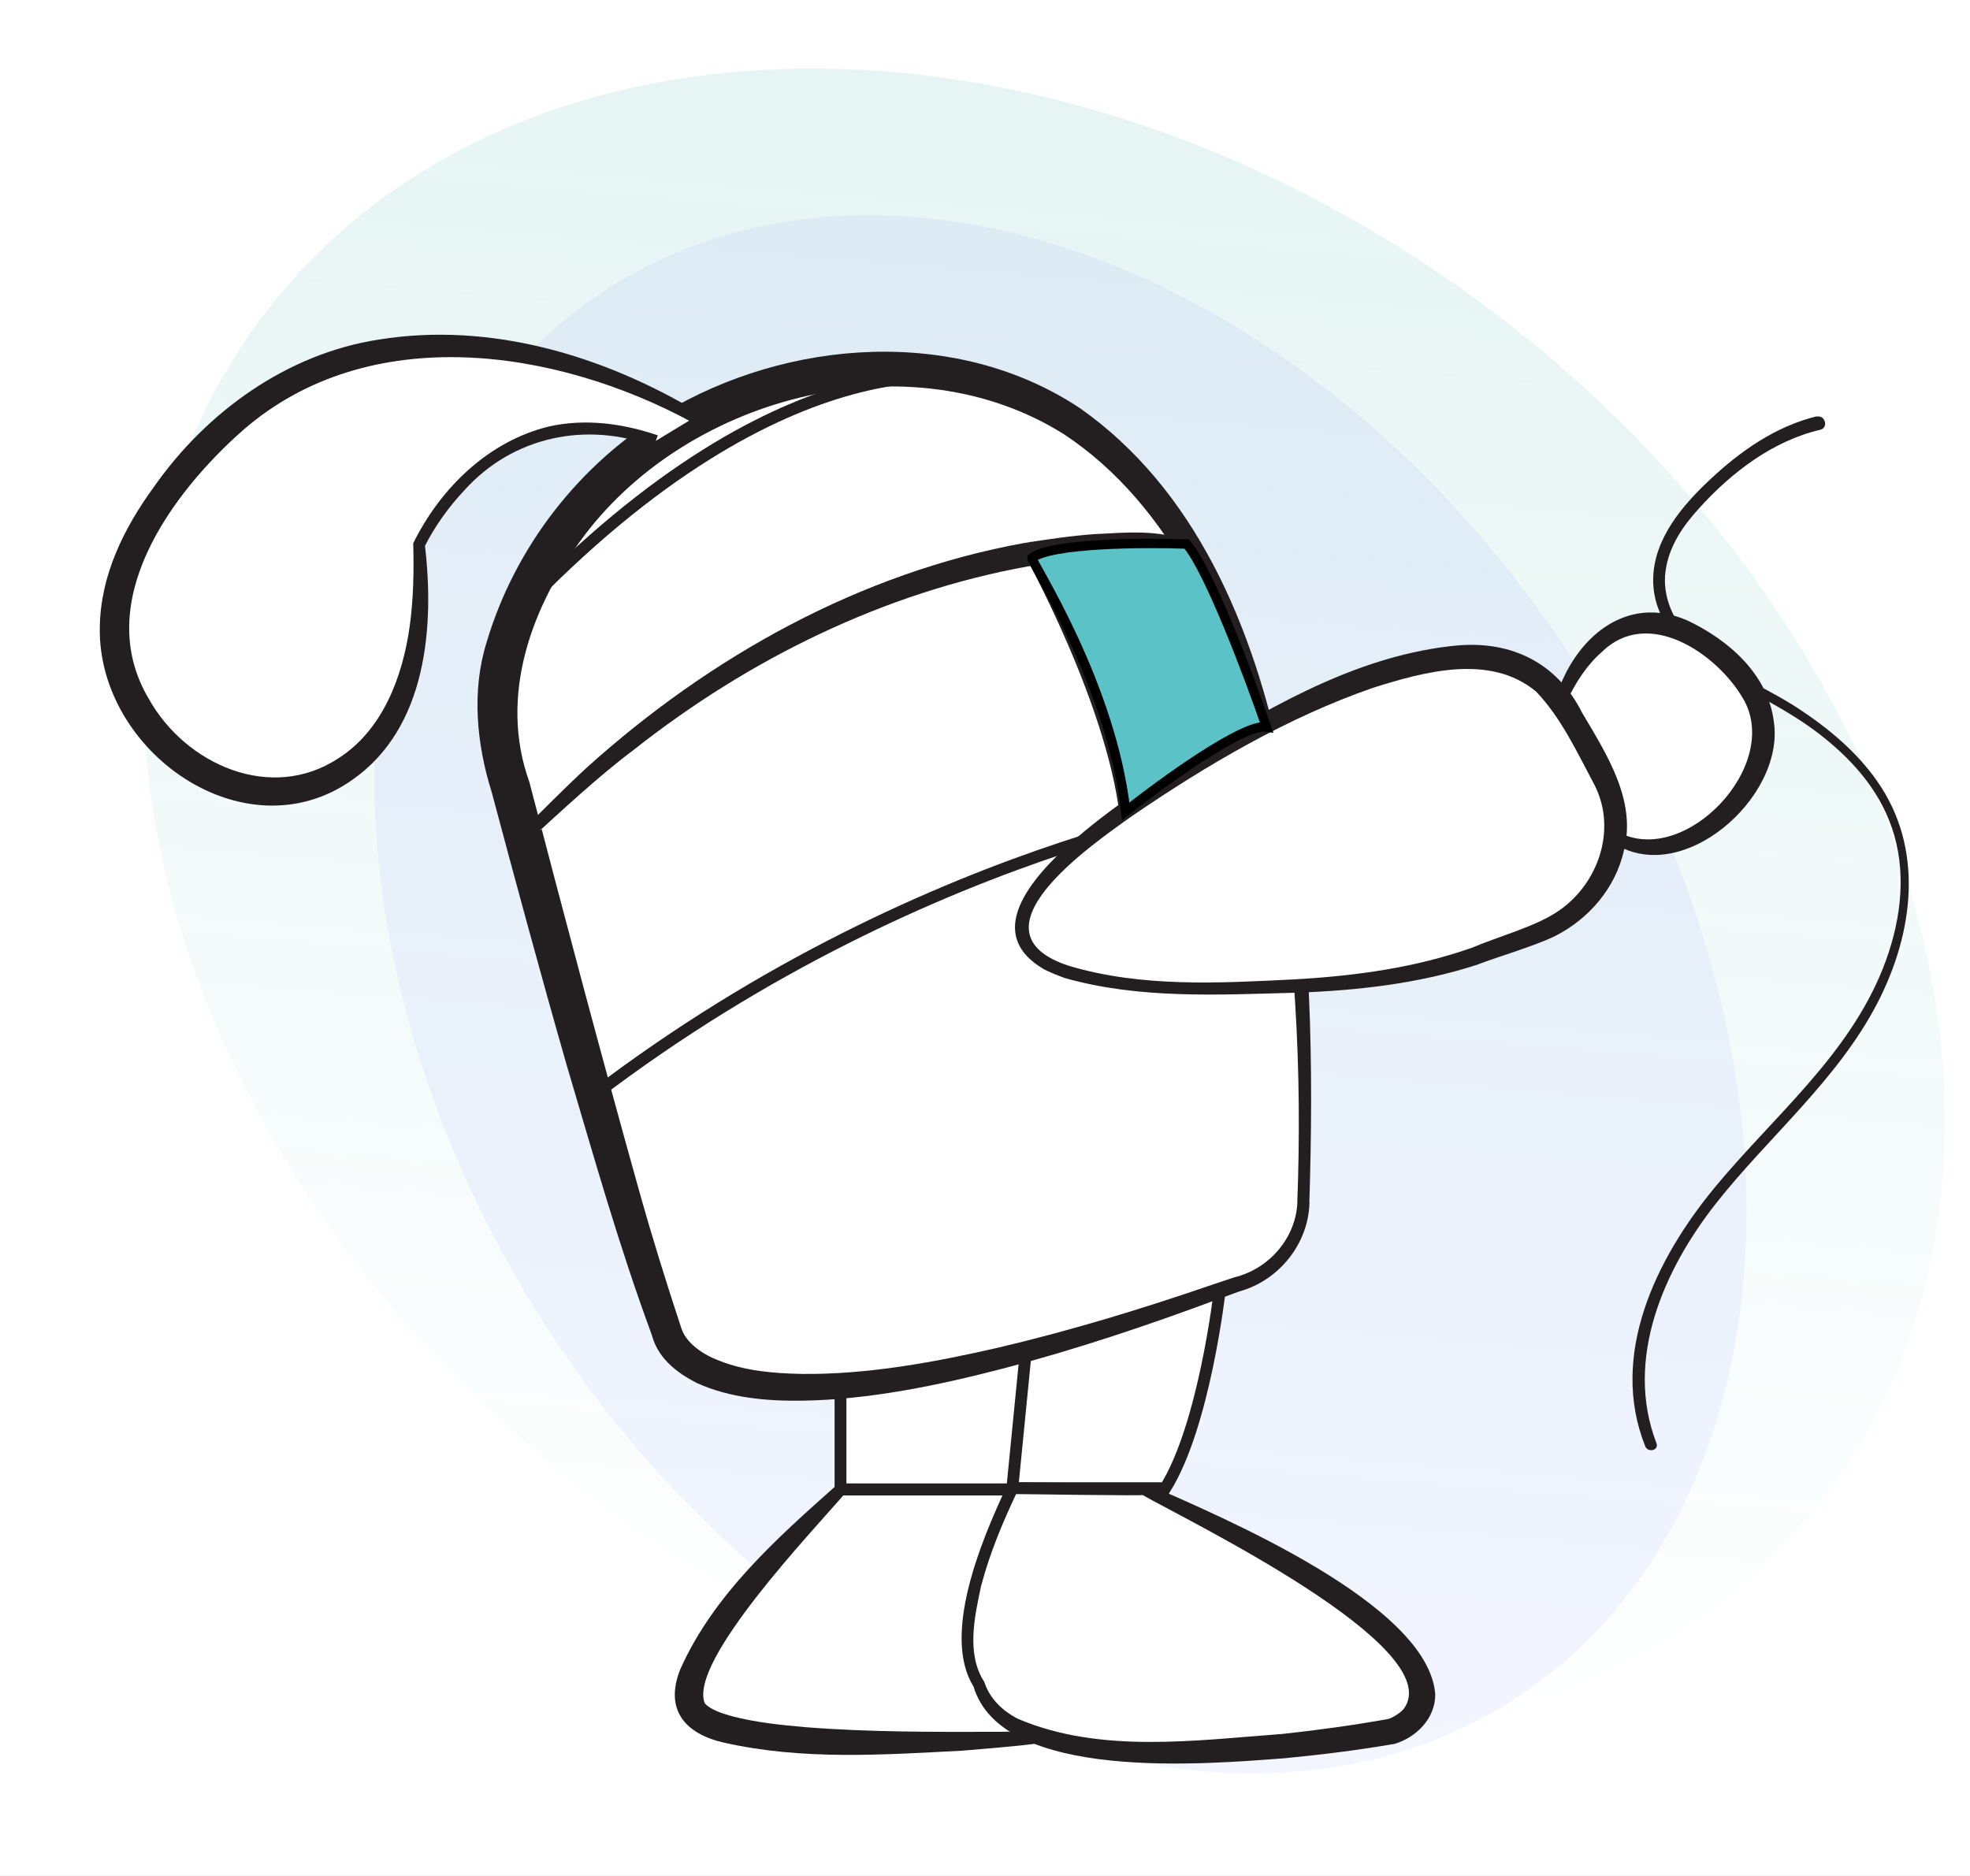 <svg width="210" height="200" viewBox="0 0 210 200" fill="none" xmlns="http://www.w3.org/2000/svg">
<rect x="0" y="0" width="210" height="200" fill="#333333" stroke="none"/>
<g clip-path="url(#clip0_709_505)">
<rect width="210" height="200" fill="white"/>
<ellipse opacity="0.1" cx="94.886" cy="90.394" rx="94.886" ry="90.394" transform="matrix(0.997 0.083 0.182 0.983 0.242 -0.217)" fill="url(#paint0_linear_709_505)"/>
<ellipse opacity="0.05" cx="71.718" cy="84.278" rx="71.718" ry="84.278" transform="matrix(0.997 0.083 0.182 0.983 26.191 17.208)" fill="#122AF5"/>
<g clip-path="url(#clip1_709_505)">
<path d="M193.669 44.38C189.29 45.453 185.548 48.066 182.279 51.134C179.347 53.886 176.303 57.422 176.228 61.701C176.153 65.981 179.197 69.213 182.516 71.321C186.358 73.771 190.513 75.563 194.131 78.404C197.749 81.245 200.668 84.666 201.928 89.059C203.276 93.756 202.49 98.768 200.718 103.237C196.988 112.63 189.003 119.056 182.753 126.643C176.503 134.231 171.512 144.495 175.38 154.191C175.679 154.923 176.864 154.62 176.577 153.862C173.122 144.886 177.388 135.317 182.953 128.259C188.517 121.202 195.915 115.117 200.169 106.86C203.999 99.412 205.134 90.473 200.119 83.302C197.898 80.121 194.867 77.609 191.648 75.5C187.905 73.051 183.364 71.435 180.245 68.153C178.411 66.221 177.189 63.658 177.538 60.944C177.887 58.23 179.409 56.071 181.119 54.19C184.574 50.364 188.991 46.993 194.043 45.819C194.942 45.605 194.567 44.203 193.657 44.418L193.669 44.38Z" fill="#231F20"/>
<path d="M110.893 158.786H89.597V148.257L112.203 142.74L110.893 158.786Z" fill="white" stroke="#231F20" stroke-width="1.262" stroke-miterlimit="10"/>
<path d="M110.992 185.185C110.992 185.185 78.73 187.609 74.089 182.685C69.448 177.761 89.597 158.786 89.597 158.786H110.88L110.992 185.185Z" fill="white"/>
<path d="M111.454 185.614C111.317 185.791 110.843 185.854 110.905 185.829H110.78L110.518 185.879C108.41 186.182 104.829 186.435 102.671 186.637C94.163 187.078 85.667 187.684 77.246 185.803C73.066 184.882 70.771 182.294 72.53 177.938C76.098 169.959 82.822 163.988 89.172 158.344C89.172 158.344 89.347 158.18 89.36 158.168H89.609H111.516C111.566 167.321 111.516 176.511 111.467 185.614H111.454ZM110.543 184.755C110.406 176.057 110.294 167.447 110.269 158.799L110.893 159.43H89.609L90.033 159.266C86.765 163.104 73.353 177.105 75.125 181.587C75.686 182.256 77.034 182.698 78.007 182.963C80.527 183.632 83.271 183.91 86.004 184.149C92.853 184.68 99.914 184.654 106.788 184.629C107.911 184.591 109.72 184.617 110.83 184.579C110.993 184.553 110.593 184.604 110.543 184.781V184.755Z" fill="#231F20"/>
<path d="M130.019 137.602C130.019 137.602 128.397 151.969 124.217 158.66H107.912L109.346 144.129" fill="white"/>
<path d="M130.019 137.602C130.019 137.602 128.397 151.969 124.217 158.66H107.912L109.346 144.129" stroke="#231F20" stroke-width="1.262" stroke-miterlimit="10"/>
<path d="M107.912 158.66L122.034 158.799C165.263 179.062 148.42 184.566 148.42 184.566C148.42 184.566 107.7 192.09 104.381 179.642C104.381 179.642 99.915 175.047 107.899 158.66" fill="white"/>
<path d="M107.911 158.029L122.034 158.168H122.171L122.296 158.231C130.243 161.74 152.3 171.007 152.998 180.652C152.998 183.228 150.965 185.223 148.669 185.917C144.777 186.586 140.909 187.066 136.992 187.445C128.633 188.076 106.838 190.02 103.782 179.819C100.426 174.428 104.43 164.543 107.35 158.395L108.473 158.95C106.913 162.22 105.503 165.591 104.58 169.101C103.881 172.37 102.996 176.347 104.917 179.301C105.491 181.069 106.838 182.395 108.522 183.253C117.318 186.99 127.436 185.538 136.743 184.856C140.573 184.44 144.428 183.91 148.183 183.228L148.008 183.266C148.569 183.064 149.268 182.622 149.655 182.167C154.383 175.602 126.687 162.17 121.759 159.367C123.156 159.518 107.574 159.253 107.886 159.291V158.029H107.911Z" fill="#231F20"/>
<path d="M138.926 128.196C139.9 107.34 139.588 41.262 96.596 39.431C80.59 38.749 65.133 46.64 57.273 60.982C56 63.305 54.877 65.868 54.004 68.695C52.732 72.811 52.644 77.23 53.742 81.396C57.273 94.854 66.842 130.86 70.996 141.781C70.996 141.781 72.88 158.66 132.876 136.554C136.356 135.279 138.739 131.984 138.914 128.196H138.926Z" fill="white"/>
<path d="M138.29 128.158C139.276 102.681 136.394 61.461 113.401 46.286C97.183 36.098 73.741 41.994 62.338 57.03C56.711 64.466 53.106 74.137 56.424 83.353C60.217 97.909 64.072 112.453 68.126 126.934C69.511 131.883 71.046 136.806 72.63 141.604C73.167 143.245 75.001 144.444 76.635 145.05C79.355 146.161 82.561 146.426 85.493 146.477C92.479 146.553 99.665 145.227 106.464 143.662C114.137 141.856 121.847 139.508 129.32 136.933L131.591 136.175C135.246 135.291 138.128 132.034 138.302 128.184L138.29 128.158ZM139.587 128.221C139.488 132.628 136.294 136.529 132.127 137.677L129.869 138.498C122.396 141.288 114.711 143.864 107.001 145.884C100.052 147.689 92.691 149.229 85.48 149.33C81.713 149.381 77.758 149.027 74.29 147.449C72.056 146.313 69.936 144.659 69.399 141.957L69.499 142.361C65.968 132.83 63.273 123.197 60.392 113.501C57.622 103.83 55.002 94.135 52.407 84.426C50.81 79.351 50.249 73.632 51.883 68.443C54.902 58.293 61.789 49.468 70.746 44.052C83.971 36.073 101.998 34.773 115.148 43.534C139.388 60.628 140.423 101.091 139.575 128.209L139.587 128.221Z" fill="#231F20"/>
<path d="M126.762 58.394C126.762 58.394 91.855 52.586 55.825 89.261L126.762 58.394Z" fill="white"/>
<path d="M126.662 59.012C121.772 59.631 116.906 59.151 112.041 60.022L109.621 60.376C94.275 63.141 79.804 70.261 67.552 79.944C63.835 82.722 59.693 86.585 56.274 89.716L55.389 88.819C57.784 86.471 60.129 84.06 62.6 81.787C75.749 69.958 91.755 61.045 109.184 57.889C111.592 57.51 114.299 57.106 116.719 56.942C120.075 56.778 123.531 56.411 126.85 57.762L126.65 59.012H126.662Z" fill="#231F20"/>
<path d="M136.144 84.742C136.144 84.742 99.689 89.034 63.323 116.758L136.144 84.742Z" fill="white"/>
<path d="M136.144 84.742C136.144 84.742 99.689 89.034 63.323 116.758" stroke="#231F20" stroke-width="1.262" stroke-miterlimit="10"/>
<path d="M109.346 58.053C109.346 58.053 119.177 75.488 120.125 88.264L109.346 58.053Z" fill="white"/>
<path d="M109.346 58.053C109.346 58.053 119.177 75.488 120.125 88.264" stroke="#231F20" stroke-width="1.262" stroke-miterlimit="10"/>
<path d="M166.472 74.49C166.472 74.49 171.675 59.732 183.714 70.034C195.753 80.335 179.172 94.4 172.223 89.261" fill="white"/>
<path d="M165.886 74.276C167.857 68.064 173.296 63.267 179.896 66.158C184.2 68.203 188.467 71.839 189.091 76.952C190.301 85.095 179.122 94.804 171.849 89.766L172.585 88.744C179.659 92.443 190.014 81.547 185.797 74.452C183.015 69.68 175.679 64.668 170.764 69.503C169.192 70.854 167.969 72.748 167.058 74.68L165.886 74.25V74.276Z" fill="#231F20"/>
<path d="M157.29 101.899C152.624 103.464 147.783 104.398 142.88 104.79C126.25 106.128 88.536 107.138 122.782 84.464C122.782 84.464 156.828 60.186 166.26 74.642C168.406 77.924 169.965 80.752 171.113 83.176C174.07 89.451 170.864 96.71 163.952 99.45C161.956 100.245 159.71 101.078 157.277 101.886L157.29 101.899Z" fill="white"/>
<path d="M157.589 102.808C151.301 104.878 144.639 105.61 138.077 105.838C129.93 106.052 121.497 106.532 113.512 104.272C112.851 104.032 111.766 103.616 111.142 103.25C100.251 96.659 122.695 83.542 127.835 79.982C136.281 74.856 145.313 69.743 155.393 68.809C161.145 68.329 165.985 70.665 168.655 75.993C171.25 80.386 174.481 85.335 173.109 90.675C172.198 94.715 169.329 97.998 165.773 99.79C163.69 100.826 159.785 101.962 157.577 102.808H157.589ZM157.003 101.002C159.548 99.917 163.503 98.818 165.811 97.329C170.289 94.513 172.435 88.542 169.99 83.719C168.156 80.285 166.447 76.561 163.752 73.733C158.862 69.668 151.875 71.587 146.324 73.341C137.216 76.51 128.683 81.522 120.674 87.001C116.095 90.246 102.945 99.374 113.949 102.972C121.697 105.282 129.98 104.815 138.015 104.411C144.49 104.045 150.902 103.174 157.015 101.002H157.003Z" fill="#231F20"/>
<path d="M104.393 40.555C104.393 40.555 84.407 34.684 55.251 65.261" stroke="#231F20" stroke-width="1.262" stroke-miterlimit="10"/>
<path d="M74.09 44.468C74.09 44.468 42.114 24.622 20.656 48.938C6.783 64.656 12.759 75.008 18.722 80.373C23.937 85.057 31.722 85.802 37.349 81.636C41.877 78.29 45.72 71.536 44.684 58.053C44.684 58.053 52.532 40.719 69.923 46.993" fill="white"/>
<path d="M73.765 45.011C59.169 37.108 39.307 34.192 25.908 45.857C18.261 52.599 9.752 64.188 15.853 74.49C19.795 81.547 28.915 85.562 36.076 80.841C40.767 77.848 42.913 72.205 43.674 66.764C44.073 63.86 44.135 60.881 44.048 57.914C46.98 51.993 52.107 47.006 58.582 45.453C62.45 44.607 66.405 45.15 70.122 46.413L69.698 47.599C62.575 44.898 54.69 46.501 49.5 52.27C47.816 54.063 46.319 56.146 45.233 58.331L45.283 58.015V58.028C46.344 66.84 45.47 77.621 37.561 83.138C26.096 91.231 10.438 80.146 10.638 66.928C10.7 61.322 13.221 56.285 16.402 51.917C22.041 43.862 30.649 37.689 40.405 36.199C52.257 34.293 64.271 37.878 74.414 43.951L73.765 45.024V45.011Z" fill="#231F20"/>
<path d="M120 86.5C118.5 73 110 60 110 59.5C112 57.9 121.833 57.833 126.5 58C128.9 60.8 133.167 72.167 135 77.5C132.6 77.1 124 83.333 120 86.5Z" fill="#5BC3C8" stroke="black"/>
</g>
</g>
<defs>
<linearGradient id="paint0_linear_709_505" x1="94.886" y1="0" x2="94.886" y2="180.787" gradientUnits="userSpaceOnUse">
<stop stop-color="#009490"/>
<stop offset="1" stop-color="#009490" stop-opacity="0"/>
</linearGradient>
<clipPath id="clip0_709_505">
<rect width="210" height="200" fill="white"/>
</clipPath>
<clipPath id="clip1_709_505">
<rect width="212" height="177" fill="white" transform="translate(-2 11)"/>
</clipPath>
</defs>
</svg>
